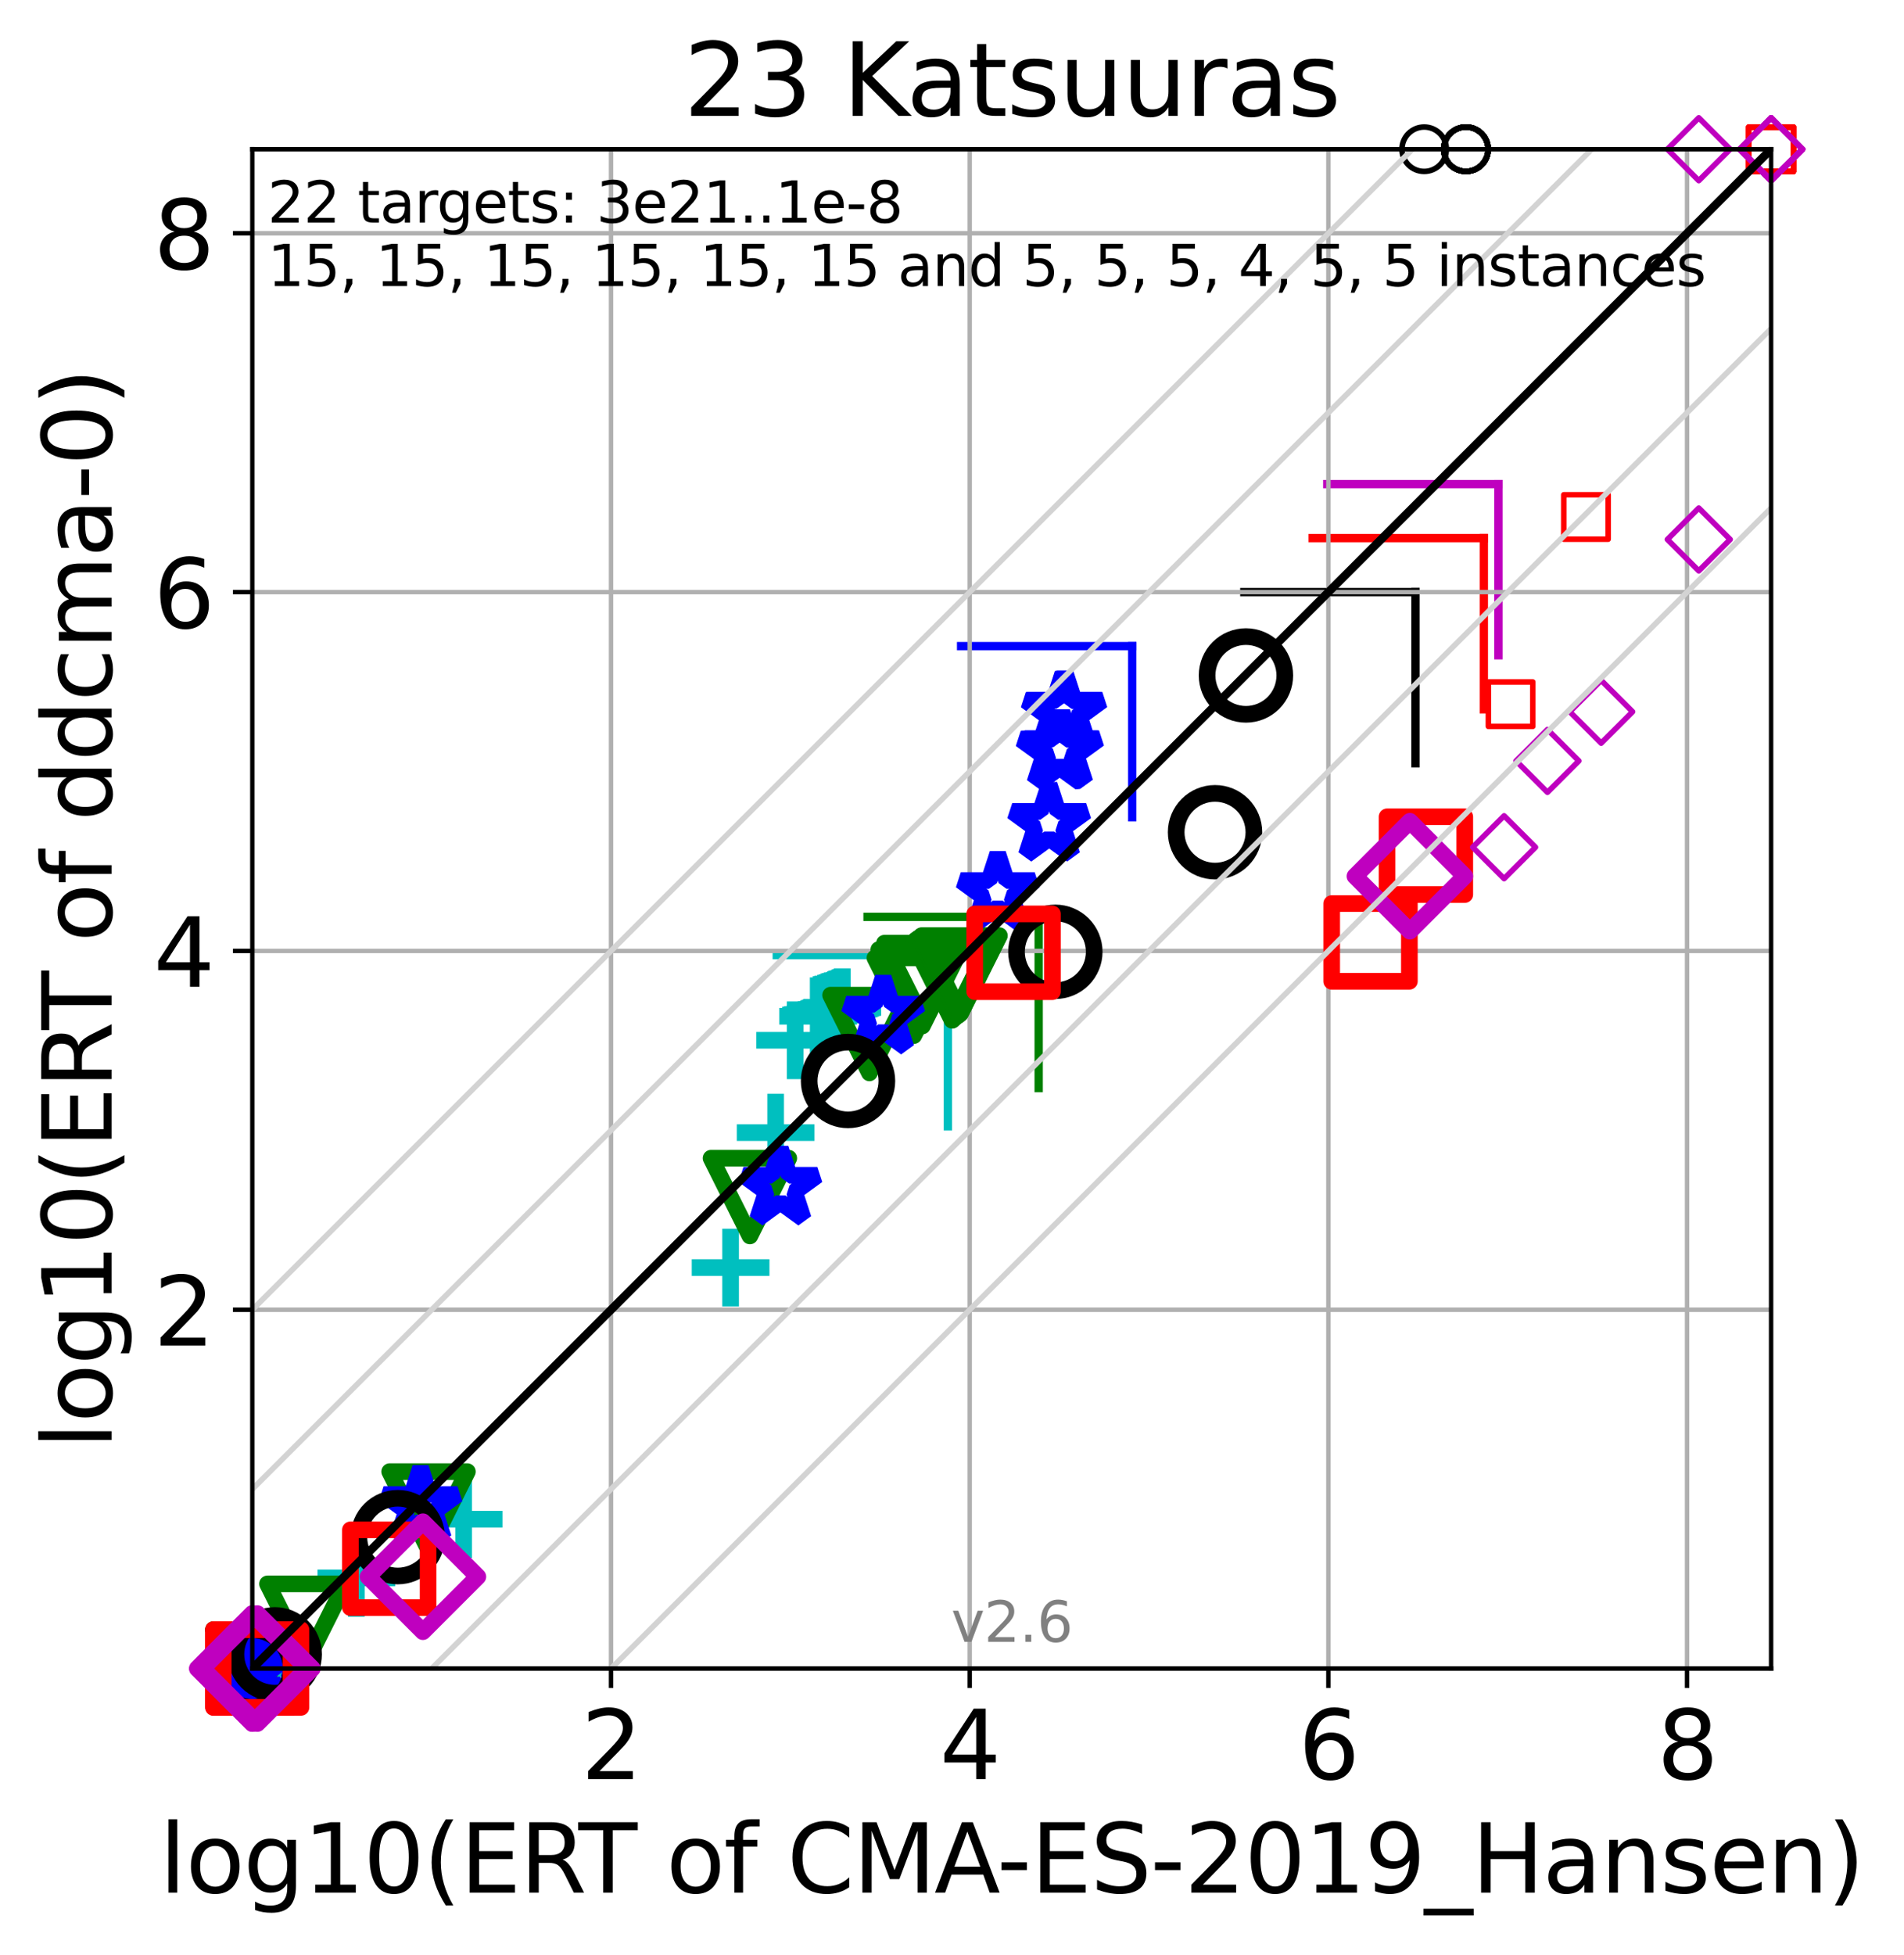 <?xml version="1.0" encoding="utf-8" standalone="no"?>
<!DOCTYPE svg PUBLIC "-//W3C//DTD SVG 1.1//EN"
  "http://www.w3.org/Graphics/SVG/1.1/DTD/svg11.dtd">
<svg xmlns:xlink="http://www.w3.org/1999/xlink" width="343.054pt" height="352.096pt" viewBox="0 0 343.054 352.096" xmlns="http://www.w3.org/2000/svg" version="1.1">
 <defs>
  <style type="text/css">*{stroke-linejoin: round; stroke-linecap: butt}</style>
 </defs>
 <g id="figure_1">
  <g id="patch_1">
   <path d="M 0 352.096 
L 343.054 352.096 
L 343.054 0 
L 0 0 
z
" style="fill: #ffffff"/>
  </g>
  <g id="axes_1">
   <g id="patch_2">
    <path d="M 45.469 300.517 
L 319.109 300.517 
L 319.109 26.877 
L 45.469 26.877 
z
" style="fill: #ffffff"/>
   </g>
   <g id="line2d_1">
    <path d="M 170.787 202.851 
L 170.787 172.017 
" clip-path="url(#p9265c9eb77)" style="fill: none; stroke: #00bfbf; stroke-width: 1.5; stroke-linecap: square"/>
   </g>
   <g id="line2d_2">
    <path d="M 139.954 172.017 
L 170.787 172.017 
" clip-path="url(#p9265c9eb77)" style="fill: none; stroke: #00bfbf; stroke-width: 1.5; stroke-linecap: square"/>
   </g>
   <g id="line2d_3">
    <path d="M 187.143 195.967 
L 187.143 165.133 
" clip-path="url(#p9265c9eb77)" style="fill: none; stroke: #008000; stroke-width: 1.5; stroke-linecap: square"/>
   </g>
   <g id="line2d_4">
    <path d="M 156.309 165.133 
L 187.143 165.133 
" clip-path="url(#p9265c9eb77)" style="fill: none; stroke: #008000; stroke-width: 1.5; stroke-linecap: square"/>
   </g>
   <g id="line2d_5">
    <path d="M 204.003 147.204 
L 204.003 116.37 
" clip-path="url(#p9265c9eb77)" style="fill: none; stroke: #0000ff; stroke-width: 1.5; stroke-linecap: square"/>
   </g>
   <g id="line2d_6">
    <path d="M 173.169 116.37 
L 204.003 116.37 
" clip-path="url(#p9265c9eb77)" style="fill: none; stroke: #0000ff; stroke-width: 1.5; stroke-linecap: square"/>
   </g>
   <g id="line2d_7">
    <path d="M 255.031 137.477 
L 255.031 106.643 
" clip-path="url(#p9265c9eb77)" style="fill: none; stroke: #000000; stroke-width: 1.5; stroke-linecap: square"/>
   </g>
   <g id="line2d_8">
    <path d="M 224.198 106.643 
L 255.031 106.643 
" clip-path="url(#p9265c9eb77)" style="fill: none; stroke: #000000; stroke-width: 1.5; stroke-linecap: square"/>
   </g>
   <g id="line2d_9">
    <path d="M 267.35 127.75 
L 267.35 96.916 
" clip-path="url(#p9265c9eb77)" style="fill: none; stroke: #ff0000; stroke-width: 1.5; stroke-linecap: square"/>
   </g>
   <g id="line2d_10">
    <path d="M 236.517 96.916 
L 267.35 96.916 
" clip-path="url(#p9265c9eb77)" style="fill: none; stroke: #ff0000; stroke-width: 1.5; stroke-linecap: square"/>
   </g>
   <g id="line2d_11">
    <path d="M 269.977 118.023 
L 269.977 87.19 
" clip-path="url(#p9265c9eb77)" style="fill: none; stroke: #bf00bf; stroke-width: 1.5; stroke-linecap: square"/>
   </g>
   <g id="line2d_12">
    <path d="M 239.143 87.19 
L 269.977 87.19 
" clip-path="url(#p9265c9eb77)" style="fill: none; stroke: #bf00bf; stroke-width: 1.5; stroke-linecap: square"/>
   </g>
   <g id="matplotlib.axis_1">
    <g id="xtick_1">
     <g id="line2d_13">
      <path d="M 110.094 300.517 
L 110.094 26.877 
" clip-path="url(#p9265c9eb77)" style="fill: none; stroke: #b0b0b0; stroke-width: 0.8; stroke-linecap: square"/>
     </g>
     <g id="line2d_14">
      <defs>
       <path id="me913640f43" d="M 0 0 
L 0 3.5 
" style="stroke: #000000; stroke-width: 0.8"/>
      </defs>
      <g>
       <use xlink:href="#me913640f43" x="110.094" y="300.517" style="stroke: #000000; stroke-width: 0.8"/>
      </g>
     </g>
     <g id="text_1">
      <!-- 2 -->
      <g transform="translate(104.686 320.435)scale(0.17 -0.17)">
       <defs>
        <path id="DejaVuSans-32" d="M 1228 531 
L 3431 531 
L 3431 0 
L 469 0 
L 469 531 
Q 828 903 1448 1529 
Q 2069 2156 2228 2338 
Q 2531 2678 2651 2914 
Q 2772 3150 2772 3378 
Q 2772 3750 2511 3984 
Q 2250 4219 1831 4219 
Q 1534 4219 1204 4116 
Q 875 4013 500 3803 
L 500 4441 
Q 881 4594 1212 4672 
Q 1544 4750 1819 4750 
Q 2544 4750 2975 4387 
Q 3406 4025 3406 3419 
Q 3406 3131 3298 2873 
Q 3191 2616 2906 2266 
Q 2828 2175 2409 1742 
Q 1991 1309 1228 531 
z
" transform="scale(0.016)"/>
       </defs>
       <use xlink:href="#DejaVuSans-32"/>
      </g>
     </g>
    </g>
    <g id="xtick_2">
     <g id="line2d_15">
      <path d="M 174.718 300.517 
L 174.718 26.877 
" clip-path="url(#p9265c9eb77)" style="fill: none; stroke: #b0b0b0; stroke-width: 0.8; stroke-linecap: square"/>
     </g>
     <g id="line2d_16">
      <g>
       <use xlink:href="#me913640f43" x="174.718" y="300.517" style="stroke: #000000; stroke-width: 0.8"/>
      </g>
     </g>
     <g id="text_2">
      <!-- 4 -->
      <g transform="translate(169.31 320.435)scale(0.17 -0.17)">
       <defs>
        <path id="DejaVuSans-34" d="M 2419 4116 
L 825 1625 
L 2419 1625 
L 2419 4116 
z
M 2253 4666 
L 3047 4666 
L 3047 1625 
L 3713 1625 
L 3713 1100 
L 3047 1100 
L 3047 0 
L 2419 0 
L 2419 1100 
L 313 1100 
L 313 1709 
L 2253 4666 
z
" transform="scale(0.016)"/>
       </defs>
       <use xlink:href="#DejaVuSans-34"/>
      </g>
     </g>
    </g>
    <g id="xtick_3">
     <g id="line2d_17">
      <path d="M 239.343 300.517 
L 239.343 26.877 
" clip-path="url(#p9265c9eb77)" style="fill: none; stroke: #b0b0b0; stroke-width: 0.8; stroke-linecap: square"/>
     </g>
     <g id="line2d_18">
      <g>
       <use xlink:href="#me913640f43" x="239.343" y="300.517" style="stroke: #000000; stroke-width: 0.8"/>
      </g>
     </g>
     <g id="text_3">
      <!-- 6 -->
      <g transform="translate(233.935 320.435)scale(0.17 -0.17)">
       <defs>
        <path id="DejaVuSans-36" d="M 2113 2584 
Q 1688 2584 1439 2293 
Q 1191 2003 1191 1497 
Q 1191 994 1439 701 
Q 1688 409 2113 409 
Q 2538 409 2786 701 
Q 3034 994 3034 1497 
Q 3034 2003 2786 2293 
Q 2538 2584 2113 2584 
z
M 3366 4563 
L 3366 3988 
Q 3128 4100 2886 4159 
Q 2644 4219 2406 4219 
Q 1781 4219 1451 3797 
Q 1122 3375 1075 2522 
Q 1259 2794 1537 2939 
Q 1816 3084 2150 3084 
Q 2853 3084 3261 2657 
Q 3669 2231 3669 1497 
Q 3669 778 3244 343 
Q 2819 -91 2113 -91 
Q 1303 -91 875 529 
Q 447 1150 447 2328 
Q 447 3434 972 4092 
Q 1497 4750 2381 4750 
Q 2619 4750 2861 4703 
Q 3103 4656 3366 4563 
z
" transform="scale(0.016)"/>
       </defs>
       <use xlink:href="#DejaVuSans-36"/>
      </g>
     </g>
    </g>
    <g id="xtick_4">
     <g id="line2d_19">
      <path d="M 303.967 300.517 
L 303.967 26.877 
" clip-path="url(#p9265c9eb77)" style="fill: none; stroke: #b0b0b0; stroke-width: 0.8; stroke-linecap: square"/>
     </g>
     <g id="line2d_20">
      <g>
       <use xlink:href="#me913640f43" x="303.967" y="300.517" style="stroke: #000000; stroke-width: 0.8"/>
      </g>
     </g>
     <g id="text_4">
      <!-- 8 -->
      <g transform="translate(298.559 320.435)scale(0.17 -0.17)">
       <defs>
        <path id="DejaVuSans-38" d="M 2034 2216 
Q 1584 2216 1326 1975 
Q 1069 1734 1069 1313 
Q 1069 891 1326 650 
Q 1584 409 2034 409 
Q 2484 409 2743 651 
Q 3003 894 3003 1313 
Q 3003 1734 2745 1975 
Q 2488 2216 2034 2216 
z
M 1403 2484 
Q 997 2584 770 2862 
Q 544 3141 544 3541 
Q 544 4100 942 4425 
Q 1341 4750 2034 4750 
Q 2731 4750 3128 4425 
Q 3525 4100 3525 3541 
Q 3525 3141 3298 2862 
Q 3072 2584 2669 2484 
Q 3125 2378 3379 2068 
Q 3634 1759 3634 1313 
Q 3634 634 3220 271 
Q 2806 -91 2034 -91 
Q 1263 -91 848 271 
Q 434 634 434 1313 
Q 434 1759 690 2068 
Q 947 2378 1403 2484 
z
M 1172 3481 
Q 1172 3119 1398 2916 
Q 1625 2713 2034 2713 
Q 2441 2713 2670 2916 
Q 2900 3119 2900 3481 
Q 2900 3844 2670 4047 
Q 2441 4250 2034 4250 
Q 1625 4250 1398 4047 
Q 1172 3844 1172 3481 
z
" transform="scale(0.016)"/>
       </defs>
       <use xlink:href="#DejaVuSans-38"/>
      </g>
     </g>
    </g>
    <g id="text_5">
     <!-- log10(ERT of CMA-ES-2019_Hansen) -->
     <g transform="translate(28.725 340.887)scale(0.17 -0.17)">
      <defs>
       <path id="DejaVuSans-6c" d="M 603 4863 
L 1178 4863 
L 1178 0 
L 603 0 
L 603 4863 
z
" transform="scale(0.016)"/>
       <path id="DejaVuSans-6f" d="M 1959 3097 
Q 1497 3097 1228 2736 
Q 959 2375 959 1747 
Q 959 1119 1226 758 
Q 1494 397 1959 397 
Q 2419 397 2687 759 
Q 2956 1122 2956 1747 
Q 2956 2369 2687 2733 
Q 2419 3097 1959 3097 
z
M 1959 3584 
Q 2709 3584 3137 3096 
Q 3566 2609 3566 1747 
Q 3566 888 3137 398 
Q 2709 -91 1959 -91 
Q 1206 -91 779 398 
Q 353 888 353 1747 
Q 353 2609 779 3096 
Q 1206 3584 1959 3584 
z
" transform="scale(0.016)"/>
       <path id="DejaVuSans-67" d="M 2906 1791 
Q 2906 2416 2648 2759 
Q 2391 3103 1925 3103 
Q 1463 3103 1205 2759 
Q 947 2416 947 1791 
Q 947 1169 1205 825 
Q 1463 481 1925 481 
Q 2391 481 2648 825 
Q 2906 1169 2906 1791 
z
M 3481 434 
Q 3481 -459 3084 -895 
Q 2688 -1331 1869 -1331 
Q 1566 -1331 1297 -1286 
Q 1028 -1241 775 -1147 
L 775 -588 
Q 1028 -725 1275 -790 
Q 1522 -856 1778 -856 
Q 2344 -856 2625 -561 
Q 2906 -266 2906 331 
L 2906 616 
Q 2728 306 2450 153 
Q 2172 0 1784 0 
Q 1141 0 747 490 
Q 353 981 353 1791 
Q 353 2603 747 3093 
Q 1141 3584 1784 3584 
Q 2172 3584 2450 3431 
Q 2728 3278 2906 2969 
L 2906 3500 
L 3481 3500 
L 3481 434 
z
" transform="scale(0.016)"/>
       <path id="DejaVuSans-31" d="M 794 531 
L 1825 531 
L 1825 4091 
L 703 3866 
L 703 4441 
L 1819 4666 
L 2450 4666 
L 2450 531 
L 3481 531 
L 3481 0 
L 794 0 
L 794 531 
z
" transform="scale(0.016)"/>
       <path id="DejaVuSans-30" d="M 2034 4250 
Q 1547 4250 1301 3770 
Q 1056 3291 1056 2328 
Q 1056 1369 1301 889 
Q 1547 409 2034 409 
Q 2525 409 2770 889 
Q 3016 1369 3016 2328 
Q 3016 3291 2770 3770 
Q 2525 4250 2034 4250 
z
M 2034 4750 
Q 2819 4750 3233 4129 
Q 3647 3509 3647 2328 
Q 3647 1150 3233 529 
Q 2819 -91 2034 -91 
Q 1250 -91 836 529 
Q 422 1150 422 2328 
Q 422 3509 836 4129 
Q 1250 4750 2034 4750 
z
" transform="scale(0.016)"/>
       <path id="DejaVuSans-28" d="M 1984 4856 
Q 1566 4138 1362 3434 
Q 1159 2731 1159 2009 
Q 1159 1288 1364 580 
Q 1569 -128 1984 -844 
L 1484 -844 
Q 1016 -109 783 600 
Q 550 1309 550 2009 
Q 550 2706 781 3412 
Q 1013 4119 1484 4856 
L 1984 4856 
z
" transform="scale(0.016)"/>
       <path id="DejaVuSans-45" d="M 628 4666 
L 3578 4666 
L 3578 4134 
L 1259 4134 
L 1259 2753 
L 3481 2753 
L 3481 2222 
L 1259 2222 
L 1259 531 
L 3634 531 
L 3634 0 
L 628 0 
L 628 4666 
z
" transform="scale(0.016)"/>
       <path id="DejaVuSans-52" d="M 2841 2188 
Q 3044 2119 3236 1894 
Q 3428 1669 3622 1275 
L 4263 0 
L 3584 0 
L 2988 1197 
Q 2756 1666 2539 1819 
Q 2322 1972 1947 1972 
L 1259 1972 
L 1259 0 
L 628 0 
L 628 4666 
L 2053 4666 
Q 2853 4666 3247 4331 
Q 3641 3997 3641 3322 
Q 3641 2881 3436 2590 
Q 3231 2300 2841 2188 
z
M 1259 4147 
L 1259 2491 
L 2053 2491 
Q 2509 2491 2742 2702 
Q 2975 2913 2975 3322 
Q 2975 3731 2742 3939 
Q 2509 4147 2053 4147 
L 1259 4147 
z
" transform="scale(0.016)"/>
       <path id="DejaVuSans-54" d="M -19 4666 
L 3928 4666 
L 3928 4134 
L 2272 4134 
L 2272 0 
L 1638 0 
L 1638 4134 
L -19 4134 
L -19 4666 
z
" transform="scale(0.016)"/>
       <path id="DejaVuSans-20" transform="scale(0.016)"/>
       <path id="DejaVuSans-66" d="M 2375 4863 
L 2375 4384 
L 1825 4384 
Q 1516 4384 1395 4259 
Q 1275 4134 1275 3809 
L 1275 3500 
L 2222 3500 
L 2222 3053 
L 1275 3053 
L 1275 0 
L 697 0 
L 697 3053 
L 147 3053 
L 147 3500 
L 697 3500 
L 697 3744 
Q 697 4328 969 4595 
Q 1241 4863 1831 4863 
L 2375 4863 
z
" transform="scale(0.016)"/>
       <path id="DejaVuSans-43" d="M 4122 4306 
L 4122 3641 
Q 3803 3938 3442 4084 
Q 3081 4231 2675 4231 
Q 1875 4231 1450 3742 
Q 1025 3253 1025 2328 
Q 1025 1406 1450 917 
Q 1875 428 2675 428 
Q 3081 428 3442 575 
Q 3803 722 4122 1019 
L 4122 359 
Q 3791 134 3420 21 
Q 3050 -91 2638 -91 
Q 1578 -91 968 557 
Q 359 1206 359 2328 
Q 359 3453 968 4101 
Q 1578 4750 2638 4750 
Q 3056 4750 3426 4639 
Q 3797 4528 4122 4306 
z
" transform="scale(0.016)"/>
       <path id="DejaVuSans-4d" d="M 628 4666 
L 1569 4666 
L 2759 1491 
L 3956 4666 
L 4897 4666 
L 4897 0 
L 4281 0 
L 4281 4097 
L 3078 897 
L 2444 897 
L 1241 4097 
L 1241 0 
L 628 0 
L 628 4666 
z
" transform="scale(0.016)"/>
       <path id="DejaVuSans-41" d="M 2188 4044 
L 1331 1722 
L 3047 1722 
L 2188 4044 
z
M 1831 4666 
L 2547 4666 
L 4325 0 
L 3669 0 
L 3244 1197 
L 1141 1197 
L 716 0 
L 50 0 
L 1831 4666 
z
" transform="scale(0.016)"/>
       <path id="DejaVuSans-2d" d="M 313 2009 
L 1997 2009 
L 1997 1497 
L 313 1497 
L 313 2009 
z
" transform="scale(0.016)"/>
       <path id="DejaVuSans-53" d="M 3425 4513 
L 3425 3897 
Q 3066 4069 2747 4153 
Q 2428 4238 2131 4238 
Q 1616 4238 1336 4038 
Q 1056 3838 1056 3469 
Q 1056 3159 1242 3001 
Q 1428 2844 1947 2747 
L 2328 2669 
Q 3034 2534 3370 2195 
Q 3706 1856 3706 1288 
Q 3706 609 3251 259 
Q 2797 -91 1919 -91 
Q 1588 -91 1214 -16 
Q 841 59 441 206 
L 441 856 
Q 825 641 1194 531 
Q 1563 422 1919 422 
Q 2459 422 2753 634 
Q 3047 847 3047 1241 
Q 3047 1584 2836 1778 
Q 2625 1972 2144 2069 
L 1759 2144 
Q 1053 2284 737 2584 
Q 422 2884 422 3419 
Q 422 4038 858 4394 
Q 1294 4750 2059 4750 
Q 2388 4750 2728 4690 
Q 3069 4631 3425 4513 
z
" transform="scale(0.016)"/>
       <path id="DejaVuSans-39" d="M 703 97 
L 703 672 
Q 941 559 1184 500 
Q 1428 441 1663 441 
Q 2288 441 2617 861 
Q 2947 1281 2994 2138 
Q 2813 1869 2534 1725 
Q 2256 1581 1919 1581 
Q 1219 1581 811 2004 
Q 403 2428 403 3163 
Q 403 3881 828 4315 
Q 1253 4750 1959 4750 
Q 2769 4750 3195 4129 
Q 3622 3509 3622 2328 
Q 3622 1225 3098 567 
Q 2575 -91 1691 -91 
Q 1453 -91 1209 -44 
Q 966 3 703 97 
z
M 1959 2075 
Q 2384 2075 2632 2365 
Q 2881 2656 2881 3163 
Q 2881 3666 2632 3958 
Q 2384 4250 1959 4250 
Q 1534 4250 1286 3958 
Q 1038 3666 1038 3163 
Q 1038 2656 1286 2365 
Q 1534 2075 1959 2075 
z
" transform="scale(0.016)"/>
       <path id="DejaVuSans-5f" d="M 3263 -1063 
L 3263 -1509 
L -63 -1509 
L -63 -1063 
L 3263 -1063 
z
" transform="scale(0.016)"/>
       <path id="DejaVuSans-48" d="M 628 4666 
L 1259 4666 
L 1259 2753 
L 3553 2753 
L 3553 4666 
L 4184 4666 
L 4184 0 
L 3553 0 
L 3553 2222 
L 1259 2222 
L 1259 0 
L 628 0 
L 628 4666 
z
" transform="scale(0.016)"/>
       <path id="DejaVuSans-61" d="M 2194 1759 
Q 1497 1759 1228 1600 
Q 959 1441 959 1056 
Q 959 750 1161 570 
Q 1363 391 1709 391 
Q 2188 391 2477 730 
Q 2766 1069 2766 1631 
L 2766 1759 
L 2194 1759 
z
M 3341 1997 
L 3341 0 
L 2766 0 
L 2766 531 
Q 2569 213 2275 61 
Q 1981 -91 1556 -91 
Q 1019 -91 701 211 
Q 384 513 384 1019 
Q 384 1609 779 1909 
Q 1175 2209 1959 2209 
L 2766 2209 
L 2766 2266 
Q 2766 2663 2505 2880 
Q 2244 3097 1772 3097 
Q 1472 3097 1187 3025 
Q 903 2953 641 2809 
L 641 3341 
Q 956 3463 1253 3523 
Q 1550 3584 1831 3584 
Q 2591 3584 2966 3190 
Q 3341 2797 3341 1997 
z
" transform="scale(0.016)"/>
       <path id="DejaVuSans-6e" d="M 3513 2113 
L 3513 0 
L 2938 0 
L 2938 2094 
Q 2938 2591 2744 2837 
Q 2550 3084 2163 3084 
Q 1697 3084 1428 2787 
Q 1159 2491 1159 1978 
L 1159 0 
L 581 0 
L 581 3500 
L 1159 3500 
L 1159 2956 
Q 1366 3272 1645 3428 
Q 1925 3584 2291 3584 
Q 2894 3584 3203 3211 
Q 3513 2838 3513 2113 
z
" transform="scale(0.016)"/>
       <path id="DejaVuSans-73" d="M 2834 3397 
L 2834 2853 
Q 2591 2978 2328 3040 
Q 2066 3103 1784 3103 
Q 1356 3103 1142 2972 
Q 928 2841 928 2578 
Q 928 2378 1081 2264 
Q 1234 2150 1697 2047 
L 1894 2003 
Q 2506 1872 2764 1633 
Q 3022 1394 3022 966 
Q 3022 478 2636 193 
Q 2250 -91 1575 -91 
Q 1294 -91 989 -36 
Q 684 19 347 128 
L 347 722 
Q 666 556 975 473 
Q 1284 391 1588 391 
Q 1994 391 2212 530 
Q 2431 669 2431 922 
Q 2431 1156 2273 1281 
Q 2116 1406 1581 1522 
L 1381 1569 
Q 847 1681 609 1914 
Q 372 2147 372 2553 
Q 372 3047 722 3315 
Q 1072 3584 1716 3584 
Q 2034 3584 2315 3537 
Q 2597 3491 2834 3397 
z
" transform="scale(0.016)"/>
       <path id="DejaVuSans-65" d="M 3597 1894 
L 3597 1613 
L 953 1613 
Q 991 1019 1311 708 
Q 1631 397 2203 397 
Q 2534 397 2845 478 
Q 3156 559 3463 722 
L 3463 178 
Q 3153 47 2828 -22 
Q 2503 -91 2169 -91 
Q 1331 -91 842 396 
Q 353 884 353 1716 
Q 353 2575 817 3079 
Q 1281 3584 2069 3584 
Q 2775 3584 3186 3129 
Q 3597 2675 3597 1894 
z
M 3022 2063 
Q 3016 2534 2758 2815 
Q 2500 3097 2075 3097 
Q 1594 3097 1305 2825 
Q 1016 2553 972 2059 
L 3022 2063 
z
" transform="scale(0.016)"/>
       <path id="DejaVuSans-29" d="M 513 4856 
L 1013 4856 
Q 1481 4119 1714 3412 
Q 1947 2706 1947 2009 
Q 1947 1309 1714 600 
Q 1481 -109 1013 -844 
L 513 -844 
Q 928 -128 1133 580 
Q 1338 1288 1338 2009 
Q 1338 2731 1133 3434 
Q 928 4138 513 4856 
z
" transform="scale(0.016)"/>
      </defs>
      <use xlink:href="#DejaVuSans-6c"/>
      <use xlink:href="#DejaVuSans-6f" x="27.783"/>
      <use xlink:href="#DejaVuSans-67" x="88.965"/>
      <use xlink:href="#DejaVuSans-31" x="152.441"/>
      <use xlink:href="#DejaVuSans-30" x="216.064"/>
      <use xlink:href="#DejaVuSans-28" x="279.688"/>
      <use xlink:href="#DejaVuSans-45" x="318.701"/>
      <use xlink:href="#DejaVuSans-52" x="381.885"/>
      <use xlink:href="#DejaVuSans-54" x="444.117"/>
      <use xlink:href="#DejaVuSans-20" x="505.201"/>
      <use xlink:href="#DejaVuSans-6f" x="536.988"/>
      <use xlink:href="#DejaVuSans-66" x="598.17"/>
      <use xlink:href="#DejaVuSans-20" x="633.375"/>
      <use xlink:href="#DejaVuSans-43" x="665.162"/>
      <use xlink:href="#DejaVuSans-4d" x="734.986"/>
      <use xlink:href="#DejaVuSans-41" x="821.266"/>
      <use xlink:href="#DejaVuSans-2d" x="887.424"/>
      <use xlink:href="#DejaVuSans-45" x="923.508"/>
      <use xlink:href="#DejaVuSans-53" x="986.691"/>
      <use xlink:href="#DejaVuSans-2d" x="1050.168"/>
      <use xlink:href="#DejaVuSans-32" x="1086.252"/>
      <use xlink:href="#DejaVuSans-30" x="1149.875"/>
      <use xlink:href="#DejaVuSans-31" x="1213.498"/>
      <use xlink:href="#DejaVuSans-39" x="1277.121"/>
      <use xlink:href="#DejaVuSans-5f" x="1340.744"/>
      <use xlink:href="#DejaVuSans-48" x="1390.744"/>
      <use xlink:href="#DejaVuSans-61" x="1465.939"/>
      <use xlink:href="#DejaVuSans-6e" x="1527.219"/>
      <use xlink:href="#DejaVuSans-73" x="1590.598"/>
      <use xlink:href="#DejaVuSans-65" x="1642.697"/>
      <use xlink:href="#DejaVuSans-6e" x="1704.221"/>
      <use xlink:href="#DejaVuSans-29" x="1767.6"/>
     </g>
    </g>
   </g>
   <g id="matplotlib.axis_2">
    <g id="ytick_1">
     <g id="line2d_21">
      <path d="M 45.469 235.893 
L 319.109 235.893 
" clip-path="url(#p9265c9eb77)" style="fill: none; stroke: #b0b0b0; stroke-width: 0.8; stroke-linecap: square"/>
     </g>
     <g id="line2d_22">
      <defs>
       <path id="m315fe5fd1b" d="M 0 0 
L -3.5 0 
" style="stroke: #000000; stroke-width: 0.8"/>
      </defs>
      <g>
       <use xlink:href="#m315fe5fd1b" x="45.469" y="235.893" style="stroke: #000000; stroke-width: 0.8"/>
      </g>
     </g>
     <g id="text_6">
      <!-- 2 -->
      <g transform="translate(27.653 242.351)scale(0.17 -0.17)">
       <use xlink:href="#DejaVuSans-32"/>
      </g>
     </g>
    </g>
    <g id="ytick_2">
     <g id="line2d_23">
      <path d="M 45.469 171.268 
L 319.109 171.268 
" clip-path="url(#p9265c9eb77)" style="fill: none; stroke: #b0b0b0; stroke-width: 0.8; stroke-linecap: square"/>
     </g>
     <g id="line2d_24">
      <g>
       <use xlink:href="#m315fe5fd1b" x="45.469" y="171.268" style="stroke: #000000; stroke-width: 0.8"/>
      </g>
     </g>
     <g id="text_7">
      <!-- 4 -->
      <g transform="translate(27.653 177.727)scale(0.17 -0.17)">
       <use xlink:href="#DejaVuSans-34"/>
      </g>
     </g>
    </g>
    <g id="ytick_3">
     <g id="line2d_25">
      <path d="M 45.469 106.643 
L 319.109 106.643 
" clip-path="url(#p9265c9eb77)" style="fill: none; stroke: #b0b0b0; stroke-width: 0.8; stroke-linecap: square"/>
     </g>
     <g id="line2d_26">
      <g>
       <use xlink:href="#m315fe5fd1b" x="45.469" y="106.643" style="stroke: #000000; stroke-width: 0.8"/>
      </g>
     </g>
     <g id="text_8">
      <!-- 6 -->
      <g transform="translate(27.653 113.102)scale(0.17 -0.17)">
       <use xlink:href="#DejaVuSans-36"/>
      </g>
     </g>
    </g>
    <g id="ytick_4">
     <g id="line2d_27">
      <path d="M 45.469 42.019 
L 319.109 42.019 
" clip-path="url(#p9265c9eb77)" style="fill: none; stroke: #b0b0b0; stroke-width: 0.8; stroke-linecap: square"/>
     </g>
     <g id="line2d_28">
      <g>
       <use xlink:href="#m315fe5fd1b" x="45.469" y="42.019" style="stroke: #000000; stroke-width: 0.8"/>
      </g>
     </g>
     <g id="text_9">
      <!-- 8 -->
      <g transform="translate(27.653 48.478)scale(0.17 -0.17)">
       <use xlink:href="#DejaVuSans-38"/>
      </g>
     </g>
    </g>
    <g id="text_10">
     <!-- log10(ERT of ddcma-0) -->
     <g transform="translate(20.117 260.982)rotate(-90)scale(0.17 -0.17)">
      <defs>
       <path id="DejaVuSans-64" d="M 2906 2969 
L 2906 4863 
L 3481 4863 
L 3481 0 
L 2906 0 
L 2906 525 
Q 2725 213 2448 61 
Q 2172 -91 1784 -91 
Q 1150 -91 751 415 
Q 353 922 353 1747 
Q 353 2572 751 3078 
Q 1150 3584 1784 3584 
Q 2172 3584 2448 3432 
Q 2725 3281 2906 2969 
z
M 947 1747 
Q 947 1113 1208 752 
Q 1469 391 1925 391 
Q 2381 391 2643 752 
Q 2906 1113 2906 1747 
Q 2906 2381 2643 2742 
Q 2381 3103 1925 3103 
Q 1469 3103 1208 2742 
Q 947 2381 947 1747 
z
" transform="scale(0.016)"/>
       <path id="DejaVuSans-63" d="M 3122 3366 
L 3122 2828 
Q 2878 2963 2633 3030 
Q 2388 3097 2138 3097 
Q 1578 3097 1268 2742 
Q 959 2388 959 1747 
Q 959 1106 1268 751 
Q 1578 397 2138 397 
Q 2388 397 2633 464 
Q 2878 531 3122 666 
L 3122 134 
Q 2881 22 2623 -34 
Q 2366 -91 2075 -91 
Q 1284 -91 818 406 
Q 353 903 353 1747 
Q 353 2603 823 3093 
Q 1294 3584 2113 3584 
Q 2378 3584 2631 3529 
Q 2884 3475 3122 3366 
z
" transform="scale(0.016)"/>
       <path id="DejaVuSans-6d" d="M 3328 2828 
Q 3544 3216 3844 3400 
Q 4144 3584 4550 3584 
Q 5097 3584 5394 3201 
Q 5691 2819 5691 2113 
L 5691 0 
L 5113 0 
L 5113 2094 
Q 5113 2597 4934 2840 
Q 4756 3084 4391 3084 
Q 3944 3084 3684 2787 
Q 3425 2491 3425 1978 
L 3425 0 
L 2847 0 
L 2847 2094 
Q 2847 2600 2669 2842 
Q 2491 3084 2119 3084 
Q 1678 3084 1418 2786 
Q 1159 2488 1159 1978 
L 1159 0 
L 581 0 
L 581 3500 
L 1159 3500 
L 1159 2956 
Q 1356 3278 1631 3431 
Q 1906 3584 2284 3584 
Q 2666 3584 2933 3390 
Q 3200 3197 3328 2828 
z
" transform="scale(0.016)"/>
      </defs>
      <use xlink:href="#DejaVuSans-6c"/>
      <use xlink:href="#DejaVuSans-6f" x="27.783"/>
      <use xlink:href="#DejaVuSans-67" x="88.965"/>
      <use xlink:href="#DejaVuSans-31" x="152.441"/>
      <use xlink:href="#DejaVuSans-30" x="216.064"/>
      <use xlink:href="#DejaVuSans-28" x="279.688"/>
      <use xlink:href="#DejaVuSans-45" x="318.701"/>
      <use xlink:href="#DejaVuSans-52" x="381.885"/>
      <use xlink:href="#DejaVuSans-54" x="444.117"/>
      <use xlink:href="#DejaVuSans-20" x="505.201"/>
      <use xlink:href="#DejaVuSans-6f" x="536.988"/>
      <use xlink:href="#DejaVuSans-66" x="598.17"/>
      <use xlink:href="#DejaVuSans-20" x="633.375"/>
      <use xlink:href="#DejaVuSans-64" x="665.162"/>
      <use xlink:href="#DejaVuSans-64" x="728.639"/>
      <use xlink:href="#DejaVuSans-63" x="792.115"/>
      <use xlink:href="#DejaVuSans-6d" x="847.096"/>
      <use xlink:href="#DejaVuSans-61" x="944.508"/>
      <use xlink:href="#DejaVuSans-2d" x="1005.787"/>
      <use xlink:href="#DejaVuSans-30" x="1041.871"/>
      <use xlink:href="#DejaVuSans-29" x="1105.494"/>
     </g>
    </g>
   </g>
   <g id="line2d_29">
    <defs>
     <path id="ma34d576953" d="M -7 0 
L 7 0 
M 0 7 
L 0 -7 
" style="stroke: #00bfbf; stroke-width: 3"/>
    </defs>
    <g>
     <use xlink:href="#ma34d576953" x="45.469" y="300.517" style="fill-opacity: 0; stroke: #00bfbf; stroke-width: 3"/>
     <use xlink:href="#ma34d576953" x="45.469" y="300.517" style="fill-opacity: 0; stroke: #00bfbf; stroke-width: 3"/>
     <use xlink:href="#ma34d576953" x="64.203" y="284.195" style="fill-opacity: 0; stroke: #00bfbf; stroke-width: 3"/>
     <use xlink:href="#ma34d576953" x="83.533" y="273.617" style="fill-opacity: 0; stroke: #00bfbf; stroke-width: 3"/>
     <use xlink:href="#ma34d576953" x="131.636" y="228.298" style="fill-opacity: 0; stroke: #00bfbf; stroke-width: 3"/>
     <use xlink:href="#ma34d576953" x="139.751" y="203.996" style="fill-opacity: 0; stroke: #00bfbf; stroke-width: 3"/>
     <use xlink:href="#ma34d576953" x="143.272" y="187.364" style="fill-opacity: 0; stroke: #00bfbf; stroke-width: 3"/>
     <use xlink:href="#ma34d576953" x="147.417" y="183.035" style="fill-opacity: 0; stroke: #00bfbf; stroke-width: 3"/>
     <use xlink:href="#ma34d576953" x="147.935" y="182.818" style="fill-opacity: 0; stroke: #00bfbf; stroke-width: 3"/>
     <use xlink:href="#ma34d576953" x="148.256" y="182.723" style="fill-opacity: 0; stroke: #00bfbf; stroke-width: 3"/>
     <use xlink:href="#ma34d576953" x="148.728" y="182.584" style="fill-opacity: 0; stroke: #00bfbf; stroke-width: 3"/>
     <use xlink:href="#ma34d576953" x="148.989" y="182.486" style="fill-opacity: 0; stroke: #00bfbf; stroke-width: 3"/>
     <use xlink:href="#ma34d576953" x="149.342" y="182.323" style="fill-opacity: 0; stroke: #00bfbf; stroke-width: 3"/>
     <use xlink:href="#ma34d576953" x="149.606" y="182.264" style="fill-opacity: 0; stroke: #00bfbf; stroke-width: 3"/>
     <use xlink:href="#ma34d576953" x="149.92" y="182.143" style="fill-opacity: 0; stroke: #00bfbf; stroke-width: 3"/>
     <use xlink:href="#ma34d576953" x="150.289" y="182.1" style="fill-opacity: 0; stroke: #00bfbf; stroke-width: 3"/>
     <use xlink:href="#ma34d576953" x="150.501" y="181.947" style="fill-opacity: 0; stroke: #00bfbf; stroke-width: 3"/>
     <use xlink:href="#ma34d576953" x="150.73" y="181.826" style="fill-opacity: 0; stroke: #00bfbf; stroke-width: 3"/>
     <use xlink:href="#ma34d576953" x="151.123" y="181.725" style="fill-opacity: 0; stroke: #00bfbf; stroke-width: 3"/>
     <use xlink:href="#ma34d576953" x="151.328" y="181.603" style="fill-opacity: 0; stroke: #00bfbf; stroke-width: 3"/>
     <use xlink:href="#ma34d576953" x="151.605" y="181.496" style="fill-opacity: 0; stroke: #00bfbf; stroke-width: 3"/>
     <use xlink:href="#ma34d576953" x="151.767" y="181.437" style="fill-opacity: 0; stroke: #00bfbf; stroke-width: 3"/>
    </g>
   </g>
   <g id="line2d_30">
    <defs>
     <path id="m7a6b47acde" d="M -0 7 
L 7 -7 
L -7 -7 
z
" style="stroke: #008000; stroke-width: 3; stroke-linejoin: miter"/>
    </defs>
    <g>
     <use xlink:href="#m7a6b47acde" x="45.469" y="300.517" style="fill-opacity: 0; stroke: #008000; stroke-width: 3; stroke-linejoin: miter"/>
     <use xlink:href="#m7a6b47acde" x="45.469" y="300.517" style="fill-opacity: 0; stroke: #008000; stroke-width: 3; stroke-linejoin: miter"/>
     <use xlink:href="#m7a6b47acde" x="55.196" y="292.269" style="fill-opacity: 0; stroke: #008000; stroke-width: 3; stroke-linejoin: miter"/>
     <use xlink:href="#m7a6b47acde" x="77.208" y="272.056" style="fill-opacity: 0; stroke: #008000; stroke-width: 3; stroke-linejoin: miter"/>
     <use xlink:href="#m7a6b47acde" x="135.114" y="215.601" style="fill-opacity: 0; stroke: #008000; stroke-width: 3; stroke-linejoin: miter"/>
     <use xlink:href="#m7a6b47acde" x="156.651" y="186.236" style="fill-opacity: 0; stroke: #008000; stroke-width: 3; stroke-linejoin: miter"/>
     <use xlink:href="#m7a6b47acde" x="164.636" y="179.524" style="fill-opacity: 0; stroke: #008000; stroke-width: 3; stroke-linejoin: miter"/>
     <use xlink:href="#m7a6b47acde" x="165.338" y="178.031" style="fill-opacity: 0; stroke: #008000; stroke-width: 3; stroke-linejoin: miter"/>
     <use xlink:href="#m7a6b47acde" x="166.195" y="177.788" style="fill-opacity: 0; stroke: #008000; stroke-width: 3; stroke-linejoin: miter"/>
     <use xlink:href="#m7a6b47acde" x="166.359" y="176.871" style="fill-opacity: 0; stroke: #008000; stroke-width: 3; stroke-linejoin: miter"/>
     <use xlink:href="#m7a6b47acde" x="171.536" y="176.76" style="fill-opacity: 0; stroke: #008000; stroke-width: 3; stroke-linejoin: miter"/>
     <use xlink:href="#m7a6b47acde" x="171.639" y="176.708" style="fill-opacity: 0; stroke: #008000; stroke-width: 3; stroke-linejoin: miter"/>
     <use xlink:href="#m7a6b47acde" x="171.795" y="176.491" style="fill-opacity: 0; stroke: #008000; stroke-width: 3; stroke-linejoin: miter"/>
     <use xlink:href="#m7a6b47acde" x="171.938" y="176.406" style="fill-opacity: 0; stroke: #008000; stroke-width: 3; stroke-linejoin: miter"/>
     <use xlink:href="#m7a6b47acde" x="172.102" y="176.226" style="fill-opacity: 0; stroke: #008000; stroke-width: 3; stroke-linejoin: miter"/>
     <use xlink:href="#m7a6b47acde" x="172.245" y="176.157" style="fill-opacity: 0; stroke: #008000; stroke-width: 3; stroke-linejoin: miter"/>
     <use xlink:href="#m7a6b47acde" x="172.41" y="176.029" style="fill-opacity: 0; stroke: #008000; stroke-width: 3; stroke-linejoin: miter"/>
     <use xlink:href="#m7a6b47acde" x="172.539" y="175.947" style="fill-opacity: 0; stroke: #008000; stroke-width: 3; stroke-linejoin: miter"/>
     <use xlink:href="#m7a6b47acde" x="172.709" y="175.818" style="fill-opacity: 0; stroke: #008000; stroke-width: 3; stroke-linejoin: miter"/>
     <use xlink:href="#m7a6b47acde" x="172.803" y="175.771" style="fill-opacity: 0; stroke: #008000; stroke-width: 3; stroke-linejoin: miter"/>
     <use xlink:href="#m7a6b47acde" x="172.997" y="175.599" style="fill-opacity: 0; stroke: #008000; stroke-width: 3; stroke-linejoin: miter"/>
     <use xlink:href="#m7a6b47acde" x="173.063" y="175.515" style="fill-opacity: 0; stroke: #008000; stroke-width: 3; stroke-linejoin: miter"/>
    </g>
   </g>
   <g id="line2d_31">
    <defs>
     <path id="mb6f96adc16" d="M 0 -7 
L -1.572 -2.163 
L -6.657 -2.163 
L -2.543 0.826 
L -4.114 5.663 
L -0 2.674 
L 4.114 5.663 
L 2.543 0.826 
L 6.657 -2.163 
L 1.572 -2.163 
z
" style="stroke: #0000ff; stroke-width: 3; stroke-linejoin: bevel"/>
    </defs>
    <g>
     <use xlink:href="#mb6f96adc16" x="45.469" y="300.517" style="fill-opacity: 0; stroke: #0000ff; stroke-width: 3; stroke-linejoin: bevel"/>
     <use xlink:href="#mb6f96adc16" x="45.469" y="300.517" style="fill-opacity: 0; stroke: #0000ff; stroke-width: 3; stroke-linejoin: bevel"/>
     <use xlink:href="#mb6f96adc16" x="49.506" y="300.517" style="fill-opacity: 0; stroke: #0000ff; stroke-width: 3; stroke-linejoin: bevel"/>
     <use xlink:href="#mb6f96adc16" x="75.773" y="271.336" style="fill-opacity: 0; stroke: #0000ff; stroke-width: 3; stroke-linejoin: bevel"/>
     <use xlink:href="#mb6f96adc16" x="140.61" y="213.839" style="fill-opacity: 0; stroke: #0000ff; stroke-width: 3; stroke-linejoin: bevel"/>
     <use xlink:href="#mb6f96adc16" x="159.13" y="183.034" style="fill-opacity: 0; stroke: #0000ff; stroke-width: 3; stroke-linejoin: bevel"/>
     <use xlink:href="#mb6f96adc16" x="179.771" y="160.75" style="fill-opacity: 0; stroke: #0000ff; stroke-width: 3; stroke-linejoin: bevel"/>
     <use xlink:href="#mb6f96adc16" x="189.035" y="148.302" style="fill-opacity: 0; stroke: #0000ff; stroke-width: 3; stroke-linejoin: bevel"/>
     <use xlink:href="#mb6f96adc16" x="190.564" y="135.304" style="fill-opacity: 0; stroke: #0000ff; stroke-width: 3; stroke-linejoin: bevel"/>
     <use xlink:href="#mb6f96adc16" x="190.678" y="135.286" style="fill-opacity: 0; stroke: #0000ff; stroke-width: 3; stroke-linejoin: bevel"/>
     <use xlink:href="#mb6f96adc16" x="190.85" y="135.271" style="fill-opacity: 0; stroke: #0000ff; stroke-width: 3; stroke-linejoin: bevel"/>
     <use xlink:href="#mb6f96adc16" x="190.946" y="135.263" style="fill-opacity: 0; stroke: #0000ff; stroke-width: 3; stroke-linejoin: bevel"/>
     <use xlink:href="#mb6f96adc16" x="191.062" y="135.249" style="fill-opacity: 0; stroke: #0000ff; stroke-width: 3; stroke-linejoin: bevel"/>
     <use xlink:href="#mb6f96adc16" x="191.164" y="135.241" style="fill-opacity: 0; stroke: #0000ff; stroke-width: 3; stroke-linejoin: bevel"/>
     <use xlink:href="#mb6f96adc16" x="191.262" y="135.232" style="fill-opacity: 0; stroke: #0000ff; stroke-width: 3; stroke-linejoin: bevel"/>
     <use xlink:href="#mb6f96adc16" x="191.366" y="135.223" style="fill-opacity: 0; stroke: #0000ff; stroke-width: 3; stroke-linejoin: bevel"/>
     <use xlink:href="#mb6f96adc16" x="191.484" y="128.324" style="fill-opacity: 0; stroke: #0000ff; stroke-width: 3; stroke-linejoin: bevel"/>
     <use xlink:href="#mb6f96adc16" x="191.573" y="128.321" style="fill-opacity: 0; stroke: #0000ff; stroke-width: 3; stroke-linejoin: bevel"/>
     <use xlink:href="#mb6f96adc16" x="191.691" y="128.313" style="fill-opacity: 0; stroke: #0000ff; stroke-width: 3; stroke-linejoin: bevel"/>
     <use xlink:href="#mb6f96adc16" x="191.767" y="128.308" style="fill-opacity: 0; stroke: #0000ff; stroke-width: 3; stroke-linejoin: bevel"/>
     <use xlink:href="#mb6f96adc16" x="191.881" y="128.301" style="fill-opacity: 0; stroke: #0000ff; stroke-width: 3; stroke-linejoin: bevel"/>
     <use xlink:href="#mb6f96adc16" x="191.957" y="128.297" style="fill-opacity: 0; stroke: #0000ff; stroke-width: 3; stroke-linejoin: bevel"/>
    </g>
   </g>
   <g id="line2d_32">
    <defs>
     <path id="m70275514a6" d="M 0 7 
C 1.856 7 3.637 6.262 4.95 4.95 
C 6.262 3.637 7 1.856 7 0 
C 7 -1.856 6.262 -3.637 4.95 -4.95 
C 3.637 -6.262 1.856 -7 0 -7 
C -1.856 -7 -3.637 -6.262 -4.95 -4.95 
C -6.262 -3.637 -7 -1.856 -7 0 
C -7 1.856 -6.262 3.637 -4.95 4.95 
C -3.637 6.262 -1.856 7 0 7 
z
" style="stroke: #000000; stroke-width: 3"/>
    </defs>
    <g>
     <use xlink:href="#m70275514a6" x="45.469" y="300.517" style="fill-opacity: 0; stroke: #000000; stroke-width: 3"/>
     <use xlink:href="#m70275514a6" x="45.469" y="300.517" style="fill-opacity: 0; stroke: #000000; stroke-width: 3"/>
     <use xlink:href="#m70275514a6" x="49.506" y="297.959" style="fill-opacity: 0; stroke: #000000; stroke-width: 3"/>
     <use xlink:href="#m70275514a6" x="71.664" y="276.852" style="fill-opacity: 0; stroke: #000000; stroke-width: 3"/>
     <use xlink:href="#m70275514a6" x="152.793" y="194.695" style="fill-opacity: 0; stroke: #000000; stroke-width: 3"/>
     <use xlink:href="#m70275514a6" x="190.15" y="171.428" style="fill-opacity: 0; stroke: #000000; stroke-width: 3"/>
     <use xlink:href="#m70275514a6" x="218.919" y="149.893" style="fill-opacity: 0; stroke: #000000; stroke-width: 3"/>
     <use xlink:href="#m70275514a6" x="224.488" y="121.655" style="fill-opacity: 0; stroke: #000000; stroke-width: 3"/>
    </g>
   </g>
   <g id="line2d_33">
    <defs>
     <path id="m7c77ecd76d" d="M 0 4 
C 1.061 4 2.078 3.579 2.828 2.828 
C 3.579 2.078 4 1.061 4 0 
C 4 -1.061 3.579 -2.078 2.828 -2.828 
C 2.078 -3.579 1.061 -4 0 -4 
C -1.061 -4 -2.078 -3.579 -2.828 -2.828 
C -3.579 -2.078 -4 -1.061 -4 0 
C -4 1.061 -3.579 2.078 -2.828 2.828 
C -2.078 3.579 -1.061 4 0 4 
z
" style="stroke: #000000"/>
    </defs>
    <g>
     <use xlink:href="#m7c77ecd76d" x="256.602" y="26.877" style="fill-opacity: 0; stroke: #000000"/>
     <use xlink:href="#m7c77ecd76d" x="264.105" y="26.877" style="fill-opacity: 0; stroke: #000000"/>
     <use xlink:href="#m7c77ecd76d" x="264.111" y="26.877" style="fill-opacity: 0; stroke: #000000"/>
     <use xlink:href="#m7c77ecd76d" x="264.115" y="26.877" style="fill-opacity: 0; stroke: #000000"/>
     <use xlink:href="#m7c77ecd76d" x="264.119" y="26.877" style="fill-opacity: 0; stroke: #000000"/>
     <use xlink:href="#m7c77ecd76d" x="264.122" y="26.877" style="fill-opacity: 0; stroke: #000000"/>
     <use xlink:href="#m7c77ecd76d" x="264.126" y="26.877" style="fill-opacity: 0; stroke: #000000"/>
     <use xlink:href="#m7c77ecd76d" x="264.129" y="26.877" style="fill-opacity: 0; stroke: #000000"/>
     <use xlink:href="#m7c77ecd76d" x="264.132" y="26.877" style="fill-opacity: 0; stroke: #000000"/>
     <use xlink:href="#m7c77ecd76d" x="264.135" y="26.877" style="fill-opacity: 0; stroke: #000000"/>
     <use xlink:href="#m7c77ecd76d" x="264.139" y="26.877" style="fill-opacity: 0; stroke: #000000"/>
     <use xlink:href="#m7c77ecd76d" x="264.142" y="26.877" style="fill-opacity: 0; stroke: #000000"/>
     <use xlink:href="#m7c77ecd76d" x="264.146" y="26.877" style="fill-opacity: 0; stroke: #000000"/>
     <use xlink:href="#m7c77ecd76d" x="264.148" y="26.877" style="fill-opacity: 0; stroke: #000000"/>
    </g>
   </g>
   <g id="line2d_34">
    <defs>
     <path id="m354e43f139" d="M -7 7 
L 7 7 
L 7 -7 
L -7 -7 
z
" style="stroke: #ff0000; stroke-width: 3; stroke-linejoin: miter"/>
    </defs>
    <g>
     <use xlink:href="#m354e43f139" x="45.469" y="300.517" style="fill-opacity: 0; stroke: #ff0000; stroke-width: 3; stroke-linejoin: miter"/>
     <use xlink:href="#m354e43f139" x="45.469" y="300.517" style="fill-opacity: 0; stroke: #ff0000; stroke-width: 3; stroke-linejoin: miter"/>
     <use xlink:href="#m354e43f139" x="47.225" y="300.517" style="fill-opacity: 0; stroke: #ff0000; stroke-width: 3; stroke-linejoin: miter"/>
     <use xlink:href="#m354e43f139" x="70.137" y="282.542" style="fill-opacity: 0; stroke: #ff0000; stroke-width: 3; stroke-linejoin: miter"/>
     <use xlink:href="#m354e43f139" x="182.617" y="171.605" style="fill-opacity: 0; stroke: #ff0000; stroke-width: 3; stroke-linejoin: miter"/>
     <use xlink:href="#m354e43f139" x="246.936" y="169.74" style="fill-opacity: 0; stroke: #ff0000; stroke-width: 3; stroke-linejoin: miter"/>
     <use xlink:href="#m354e43f139" x="256.915" y="154.114" style="fill-opacity: 0; stroke: #ff0000; stroke-width: 3; stroke-linejoin: miter"/>
    </g>
   </g>
   <g id="line2d_35">
    <defs>
     <path id="m17cb94c6ef" d="M -4 4 
L 4 4 
L 4 -4 
L -4 -4 
z
" style="stroke: #ff0000; stroke-linejoin: miter"/>
    </defs>
    <g>
     <use xlink:href="#m17cb94c6ef" x="272.17" y="126.828" style="fill-opacity: 0; stroke: #ff0000; stroke-linejoin: miter"/>
     <use xlink:href="#m17cb94c6ef" x="285.75" y="93.117" style="fill-opacity: 0; stroke: #ff0000; stroke-linejoin: miter"/>
    </g>
   </g>
   <g id="line2d_36">
    <g>
     <use xlink:href="#m17cb94c6ef" x="319.109" y="26.877" style="fill-opacity: 0; stroke: #ff0000; stroke-linejoin: miter"/>
     <use xlink:href="#m17cb94c6ef" x="319.109" y="26.877" style="fill-opacity: 0; stroke: #ff0000; stroke-linejoin: miter"/>
     <use xlink:href="#m17cb94c6ef" x="319.109" y="26.877" style="fill-opacity: 0; stroke: #ff0000; stroke-linejoin: miter"/>
     <use xlink:href="#m17cb94c6ef" x="319.109" y="26.877" style="fill-opacity: 0; stroke: #ff0000; stroke-linejoin: miter"/>
     <use xlink:href="#m17cb94c6ef" x="319.109" y="26.877" style="fill-opacity: 0; stroke: #ff0000; stroke-linejoin: miter"/>
     <use xlink:href="#m17cb94c6ef" x="319.109" y="26.877" style="fill-opacity: 0; stroke: #ff0000; stroke-linejoin: miter"/>
     <use xlink:href="#m17cb94c6ef" x="319.109" y="26.877" style="fill-opacity: 0; stroke: #ff0000; stroke-linejoin: miter"/>
     <use xlink:href="#m17cb94c6ef" x="319.109" y="26.877" style="fill-opacity: 0; stroke: #ff0000; stroke-linejoin: miter"/>
     <use xlink:href="#m17cb94c6ef" x="319.109" y="26.877" style="fill-opacity: 0; stroke: #ff0000; stroke-linejoin: miter"/>
     <use xlink:href="#m17cb94c6ef" x="319.109" y="26.877" style="fill-opacity: 0; stroke: #ff0000; stroke-linejoin: miter"/>
     <use xlink:href="#m17cb94c6ef" x="319.109" y="26.877" style="fill-opacity: 0; stroke: #ff0000; stroke-linejoin: miter"/>
     <use xlink:href="#m17cb94c6ef" x="319.109" y="26.877" style="fill-opacity: 0; stroke: #ff0000; stroke-linejoin: miter"/>
     <use xlink:href="#m17cb94c6ef" x="319.109" y="26.877" style="fill-opacity: 0; stroke: #ff0000; stroke-linejoin: miter"/>
    </g>
   </g>
   <g id="line2d_37">
    <defs>
     <path id="m38ee32616c" d="M -0 9.899 
L 9.899 0 
L 0 -9.899 
L -9.899 -0 
z
" style="stroke: #bf00bf; stroke-width: 3; stroke-linejoin: miter"/>
    </defs>
    <g>
     <use xlink:href="#m38ee32616c" x="45.469" y="300.517" style="fill-opacity: 0; stroke: #bf00bf; stroke-width: 3; stroke-linejoin: miter"/>
     <use xlink:href="#m38ee32616c" x="45.469" y="300.517" style="fill-opacity: 0; stroke: #bf00bf; stroke-width: 3; stroke-linejoin: miter"/>
     <use xlink:href="#m38ee32616c" x="46.375" y="300.517" style="fill-opacity: 0; stroke: #bf00bf; stroke-width: 3; stroke-linejoin: miter"/>
     <use xlink:href="#m38ee32616c" x="76.198" y="283.977" style="fill-opacity: 0; stroke: #bf00bf; stroke-width: 3; stroke-linejoin: miter"/>
     <use xlink:href="#m38ee32616c" x="254.028" y="157.816" style="fill-opacity: 0; stroke: #bf00bf; stroke-width: 3; stroke-linejoin: miter"/>
    </g>
   </g>
   <g id="line2d_38">
    <defs>
     <path id="mf482034e82" d="M -0 5.657 
L 5.657 0 
L 0 -5.657 
L -5.657 -0 
z
" style="stroke: #bf00bf; stroke-linejoin: miter"/>
    </defs>
    <g>
     <use xlink:href="#mf482034e82" x="271" y="152.592" style="fill-opacity: 0; stroke: #bf00bf; stroke-linejoin: miter"/>
     <use xlink:href="#mf482034e82" x="278.816" y="137.047" style="fill-opacity: 0; stroke: #bf00bf; stroke-linejoin: miter"/>
     <use xlink:href="#mf482034e82" x="288.494" y="128.191" style="fill-opacity: 0; stroke: #bf00bf; stroke-linejoin: miter"/>
     <use xlink:href="#mf482034e82" x="306.078" y="97.158" style="fill-opacity: 0; stroke: #bf00bf; stroke-linejoin: miter"/>
    </g>
   </g>
   <g id="line2d_39">
    <g>
     <use xlink:href="#mf482034e82" x="306.079" y="26.877" style="fill-opacity: 0; stroke: #bf00bf; stroke-linejoin: miter"/>
    </g>
   </g>
   <g id="line2d_40">
    <g>
     <use xlink:href="#mf482034e82" x="319.109" y="26.877" style="fill-opacity: 0; stroke: #bf00bf; stroke-linejoin: miter"/>
     <use xlink:href="#mf482034e82" x="319.109" y="26.877" style="fill-opacity: 0; stroke: #bf00bf; stroke-linejoin: miter"/>
     <use xlink:href="#mf482034e82" x="319.109" y="26.877" style="fill-opacity: 0; stroke: #bf00bf; stroke-linejoin: miter"/>
     <use xlink:href="#mf482034e82" x="319.109" y="26.877" style="fill-opacity: 0; stroke: #bf00bf; stroke-linejoin: miter"/>
     <use xlink:href="#mf482034e82" x="319.109" y="26.877" style="fill-opacity: 0; stroke: #bf00bf; stroke-linejoin: miter"/>
     <use xlink:href="#mf482034e82" x="319.109" y="26.877" style="fill-opacity: 0; stroke: #bf00bf; stroke-linejoin: miter"/>
     <use xlink:href="#mf482034e82" x="319.109" y="26.877" style="fill-opacity: 0; stroke: #bf00bf; stroke-linejoin: miter"/>
     <use xlink:href="#mf482034e82" x="319.109" y="26.877" style="fill-opacity: 0; stroke: #bf00bf; stroke-linejoin: miter"/>
     <use xlink:href="#mf482034e82" x="319.109" y="26.877" style="fill-opacity: 0; stroke: #bf00bf; stroke-linejoin: miter"/>
     <use xlink:href="#mf482034e82" x="319.109" y="26.877" style="fill-opacity: 0; stroke: #bf00bf; stroke-linejoin: miter"/>
     <use xlink:href="#mf482034e82" x="319.109" y="26.877" style="fill-opacity: 0; stroke: #bf00bf; stroke-linejoin: miter"/>
     <use xlink:href="#mf482034e82" x="319.109" y="26.877" style="fill-opacity: 0; stroke: #bf00bf; stroke-linejoin: miter"/>
    </g>
   </g>
   <g id="line2d_41">
    <path d="M 45.469 300.517 
L 319.109 26.877 
" clip-path="url(#p9265c9eb77)" style="fill: none; stroke: #000000; stroke-width: 1.5; stroke-linecap: square"/>
   </g>
   <g id="line2d_42">
    <path d="M 77.781 300.517 
L 344.054 34.245 
" clip-path="url(#p9265c9eb77)" style="fill: none; stroke: #d3d3d3; stroke-linecap: square"/>
   </g>
   <g id="line2d_43">
    <path d="M 110.094 300.517 
L 344.054 66.557 
" clip-path="url(#p9265c9eb77)" style="fill: none; stroke: #d3d3d3; stroke-linecap: square"/>
   </g>
   <g id="line2d_44">
    <path d="M 45.469 268.205 
L 314.674 -1 
" clip-path="url(#p9265c9eb77)" style="fill: none; stroke: #d3d3d3; stroke-linecap: square"/>
   </g>
   <g id="line2d_45">
    <path d="M 45.469 235.893 
L 282.362 -1 
" clip-path="url(#p9265c9eb77)" style="fill: none; stroke: #d3d3d3; stroke-linecap: square"/>
   </g>
   <g id="patch_3">
    <path d="M 45.469 300.517 
L 45.469 26.877 
" style="fill: none; stroke: #000000; stroke-width: 0.8; stroke-linejoin: miter; stroke-linecap: square"/>
   </g>
   <g id="patch_4">
    <path d="M 319.109 300.517 
L 319.109 26.877 
" style="fill: none; stroke: #000000; stroke-width: 0.8; stroke-linejoin: miter; stroke-linecap: square"/>
   </g>
   <g id="patch_5">
    <path d="M 45.469 300.517 
L 319.109 300.517 
" style="fill: none; stroke: #000000; stroke-width: 0.8; stroke-linejoin: miter; stroke-linecap: square"/>
   </g>
   <g id="patch_6">
    <path d="M 45.469 26.877 
L 319.109 26.877 
" style="fill: none; stroke: #000000; stroke-width: 0.8; stroke-linejoin: miter; stroke-linecap: square"/>
   </g>
   <g id="text_11">
    <!-- 22 targets: 3e21..1e-8 -->
    <g transform="translate(48.205 40.1)scale(0.102 -0.102)">
     <defs>
      <path id="DejaVuSans-74" d="M 1172 4494 
L 1172 3500 
L 2356 3500 
L 2356 3053 
L 1172 3053 
L 1172 1153 
Q 1172 725 1289 603 
Q 1406 481 1766 481 
L 2356 481 
L 2356 0 
L 1766 0 
Q 1100 0 847 248 
Q 594 497 594 1153 
L 594 3053 
L 172 3053 
L 172 3500 
L 594 3500 
L 594 4494 
L 1172 4494 
z
" transform="scale(0.016)"/>
      <path id="DejaVuSans-72" d="M 2631 2963 
Q 2534 3019 2420 3045 
Q 2306 3072 2169 3072 
Q 1681 3072 1420 2755 
Q 1159 2438 1159 1844 
L 1159 0 
L 581 0 
L 581 3500 
L 1159 3500 
L 1159 2956 
Q 1341 3275 1631 3429 
Q 1922 3584 2338 3584 
Q 2397 3584 2469 3576 
Q 2541 3569 2628 3553 
L 2631 2963 
z
" transform="scale(0.016)"/>
      <path id="DejaVuSans-3a" d="M 750 794 
L 1409 794 
L 1409 0 
L 750 0 
L 750 794 
z
M 750 3309 
L 1409 3309 
L 1409 2516 
L 750 2516 
L 750 3309 
z
" transform="scale(0.016)"/>
      <path id="DejaVuSans-33" d="M 2597 2516 
Q 3050 2419 3304 2112 
Q 3559 1806 3559 1356 
Q 3559 666 3084 287 
Q 2609 -91 1734 -91 
Q 1441 -91 1130 -33 
Q 819 25 488 141 
L 488 750 
Q 750 597 1062 519 
Q 1375 441 1716 441 
Q 2309 441 2620 675 
Q 2931 909 2931 1356 
Q 2931 1769 2642 2001 
Q 2353 2234 1838 2234 
L 1294 2234 
L 1294 2753 
L 1863 2753 
Q 2328 2753 2575 2939 
Q 2822 3125 2822 3475 
Q 2822 3834 2567 4026 
Q 2313 4219 1838 4219 
Q 1578 4219 1281 4162 
Q 984 4106 628 3988 
L 628 4550 
Q 988 4650 1302 4700 
Q 1616 4750 1894 4750 
Q 2613 4750 3031 4423 
Q 3450 4097 3450 3541 
Q 3450 3153 3228 2886 
Q 3006 2619 2597 2516 
z
" transform="scale(0.016)"/>
      <path id="DejaVuSans-2e" d="M 684 794 
L 1344 794 
L 1344 0 
L 684 0 
L 684 794 
z
" transform="scale(0.016)"/>
     </defs>
     <use xlink:href="#DejaVuSans-32"/>
     <use xlink:href="#DejaVuSans-32" x="63.623"/>
     <use xlink:href="#DejaVuSans-20" x="127.246"/>
     <use xlink:href="#DejaVuSans-74" x="159.033"/>
     <use xlink:href="#DejaVuSans-61" x="198.242"/>
     <use xlink:href="#DejaVuSans-72" x="259.521"/>
     <use xlink:href="#DejaVuSans-67" x="298.885"/>
     <use xlink:href="#DejaVuSans-65" x="362.361"/>
     <use xlink:href="#DejaVuSans-74" x="423.885"/>
     <use xlink:href="#DejaVuSans-73" x="463.094"/>
     <use xlink:href="#DejaVuSans-3a" x="515.193"/>
     <use xlink:href="#DejaVuSans-20" x="548.885"/>
     <use xlink:href="#DejaVuSans-33" x="580.672"/>
     <use xlink:href="#DejaVuSans-65" x="644.295"/>
     <use xlink:href="#DejaVuSans-32" x="705.818"/>
     <use xlink:href="#DejaVuSans-31" x="769.441"/>
     <use xlink:href="#DejaVuSans-2e" x="833.064"/>
     <use xlink:href="#DejaVuSans-2e" x="864.852"/>
     <use xlink:href="#DejaVuSans-31" x="896.639"/>
     <use xlink:href="#DejaVuSans-65" x="960.262"/>
     <use xlink:href="#DejaVuSans-2d" x="1021.785"/>
     <use xlink:href="#DejaVuSans-38" x="1057.869"/>
    </g>
    <!-- 15, 15, 15, 15, 15, 15 and 5, 5, 5, 4, 5, 5 instances -->
    <g transform="translate(48.205 51.522)scale(0.102 -0.102)">
     <defs>
      <path id="DejaVuSans-35" d="M 691 4666 
L 3169 4666 
L 3169 4134 
L 1269 4134 
L 1269 2991 
Q 1406 3038 1543 3061 
Q 1681 3084 1819 3084 
Q 2600 3084 3056 2656 
Q 3513 2228 3513 1497 
Q 3513 744 3044 326 
Q 2575 -91 1722 -91 
Q 1428 -91 1123 -41 
Q 819 9 494 109 
L 494 744 
Q 775 591 1075 516 
Q 1375 441 1709 441 
Q 2250 441 2565 725 
Q 2881 1009 2881 1497 
Q 2881 1984 2565 2268 
Q 2250 2553 1709 2553 
Q 1456 2553 1204 2497 
Q 953 2441 691 2322 
L 691 4666 
z
" transform="scale(0.016)"/>
      <path id="DejaVuSans-2c" d="M 750 794 
L 1409 794 
L 1409 256 
L 897 -744 
L 494 -744 
L 750 256 
L 750 794 
z
" transform="scale(0.016)"/>
      <path id="DejaVuSans-69" d="M 603 3500 
L 1178 3500 
L 1178 0 
L 603 0 
L 603 3500 
z
M 603 4863 
L 1178 4863 
L 1178 4134 
L 603 4134 
L 603 4863 
z
" transform="scale(0.016)"/>
     </defs>
     <use xlink:href="#DejaVuSans-31"/>
     <use xlink:href="#DejaVuSans-35" x="63.623"/>
     <use xlink:href="#DejaVuSans-2c" x="127.246"/>
     <use xlink:href="#DejaVuSans-20" x="159.033"/>
     <use xlink:href="#DejaVuSans-31" x="190.82"/>
     <use xlink:href="#DejaVuSans-35" x="254.443"/>
     <use xlink:href="#DejaVuSans-2c" x="318.066"/>
     <use xlink:href="#DejaVuSans-20" x="349.854"/>
     <use xlink:href="#DejaVuSans-31" x="381.641"/>
     <use xlink:href="#DejaVuSans-35" x="445.264"/>
     <use xlink:href="#DejaVuSans-2c" x="508.887"/>
     <use xlink:href="#DejaVuSans-20" x="540.674"/>
     <use xlink:href="#DejaVuSans-31" x="572.461"/>
     <use xlink:href="#DejaVuSans-35" x="636.084"/>
     <use xlink:href="#DejaVuSans-2c" x="699.707"/>
     <use xlink:href="#DejaVuSans-20" x="731.494"/>
     <use xlink:href="#DejaVuSans-31" x="763.281"/>
     <use xlink:href="#DejaVuSans-35" x="826.904"/>
     <use xlink:href="#DejaVuSans-2c" x="890.527"/>
     <use xlink:href="#DejaVuSans-20" x="922.314"/>
     <use xlink:href="#DejaVuSans-31" x="954.102"/>
     <use xlink:href="#DejaVuSans-35" x="1017.725"/>
     <use xlink:href="#DejaVuSans-20" x="1081.348"/>
     <use xlink:href="#DejaVuSans-61" x="1113.135"/>
     <use xlink:href="#DejaVuSans-6e" x="1174.414"/>
     <use xlink:href="#DejaVuSans-64" x="1237.793"/>
     <use xlink:href="#DejaVuSans-20" x="1301.27"/>
     <use xlink:href="#DejaVuSans-35" x="1333.057"/>
     <use xlink:href="#DejaVuSans-2c" x="1396.68"/>
     <use xlink:href="#DejaVuSans-20" x="1428.467"/>
     <use xlink:href="#DejaVuSans-35" x="1460.254"/>
     <use xlink:href="#DejaVuSans-2c" x="1523.877"/>
     <use xlink:href="#DejaVuSans-20" x="1555.664"/>
     <use xlink:href="#DejaVuSans-35" x="1587.451"/>
     <use xlink:href="#DejaVuSans-2c" x="1651.074"/>
     <use xlink:href="#DejaVuSans-20" x="1682.861"/>
     <use xlink:href="#DejaVuSans-34" x="1714.648"/>
     <use xlink:href="#DejaVuSans-2c" x="1778.271"/>
     <use xlink:href="#DejaVuSans-20" x="1810.059"/>
     <use xlink:href="#DejaVuSans-35" x="1841.846"/>
     <use xlink:href="#DejaVuSans-2c" x="1905.469"/>
     <use xlink:href="#DejaVuSans-20" x="1937.256"/>
     <use xlink:href="#DejaVuSans-35" x="1969.043"/>
     <use xlink:href="#DejaVuSans-20" x="2032.666"/>
     <use xlink:href="#DejaVuSans-69" x="2064.453"/>
     <use xlink:href="#DejaVuSans-6e" x="2092.236"/>
     <use xlink:href="#DejaVuSans-73" x="2155.615"/>
     <use xlink:href="#DejaVuSans-74" x="2207.715"/>
     <use xlink:href="#DejaVuSans-61" x="2246.924"/>
     <use xlink:href="#DejaVuSans-6e" x="2308.203"/>
     <use xlink:href="#DejaVuSans-63" x="2371.582"/>
     <use xlink:href="#DejaVuSans-65" x="2426.562"/>
     <use xlink:href="#DejaVuSans-73" x="2488.086"/>
    </g>
   </g>
   <g id="text_12">
    <!-- v2.6 -->
    <g style="fill: #808080" transform="translate(171.378 295.701)scale(0.1 -0.1)">
     <defs>
      <path id="DejaVuSans-76" d="M 191 3500 
L 800 3500 
L 1894 563 
L 2988 3500 
L 3597 3500 
L 2284 0 
L 1503 0 
L 191 3500 
z
" transform="scale(0.016)"/>
     </defs>
     <use xlink:href="#DejaVuSans-76"/>
     <use xlink:href="#DejaVuSans-32" x="59.18"/>
     <use xlink:href="#DejaVuSans-2e" x="122.803"/>
     <use xlink:href="#DejaVuSans-36" x="154.59"/>
    </g>
   </g>
   <g id="text_13">
    <!-- 23 Katsuuras -->
    <g transform="translate(123.189 20.877)scale(0.18 -0.18)">
     <defs>
      <path id="DejaVuSans-4b" d="M 628 4666 
L 1259 4666 
L 1259 2694 
L 3353 4666 
L 4166 4666 
L 1850 2491 
L 4331 0 
L 3500 0 
L 1259 2247 
L 1259 0 
L 628 0 
L 628 4666 
z
" transform="scale(0.016)"/>
      <path id="DejaVuSans-75" d="M 544 1381 
L 544 3500 
L 1119 3500 
L 1119 1403 
Q 1119 906 1312 657 
Q 1506 409 1894 409 
Q 2359 409 2629 706 
Q 2900 1003 2900 1516 
L 2900 3500 
L 3475 3500 
L 3475 0 
L 2900 0 
L 2900 538 
Q 2691 219 2414 64 
Q 2138 -91 1772 -91 
Q 1169 -91 856 284 
Q 544 659 544 1381 
z
M 1991 3584 
L 1991 3584 
z
" transform="scale(0.016)"/>
     </defs>
     <use xlink:href="#DejaVuSans-32"/>
     <use xlink:href="#DejaVuSans-33" x="63.623"/>
     <use xlink:href="#DejaVuSans-20" x="127.246"/>
     <use xlink:href="#DejaVuSans-4b" x="159.033"/>
     <use xlink:href="#DejaVuSans-61" x="222.859"/>
     <use xlink:href="#DejaVuSans-74" x="284.139"/>
     <use xlink:href="#DejaVuSans-73" x="323.348"/>
     <use xlink:href="#DejaVuSans-75" x="375.447"/>
     <use xlink:href="#DejaVuSans-75" x="438.826"/>
     <use xlink:href="#DejaVuSans-72" x="502.205"/>
     <use xlink:href="#DejaVuSans-61" x="543.318"/>
     <use xlink:href="#DejaVuSans-73" x="604.598"/>
    </g>
   </g>
  </g>
 </g>
 <defs>
  <clipPath id="p9265c9eb77">
   <rect x="45.469" y="26.877" width="273.64" height="273.64"/>
  </clipPath>
 </defs>
</svg>
